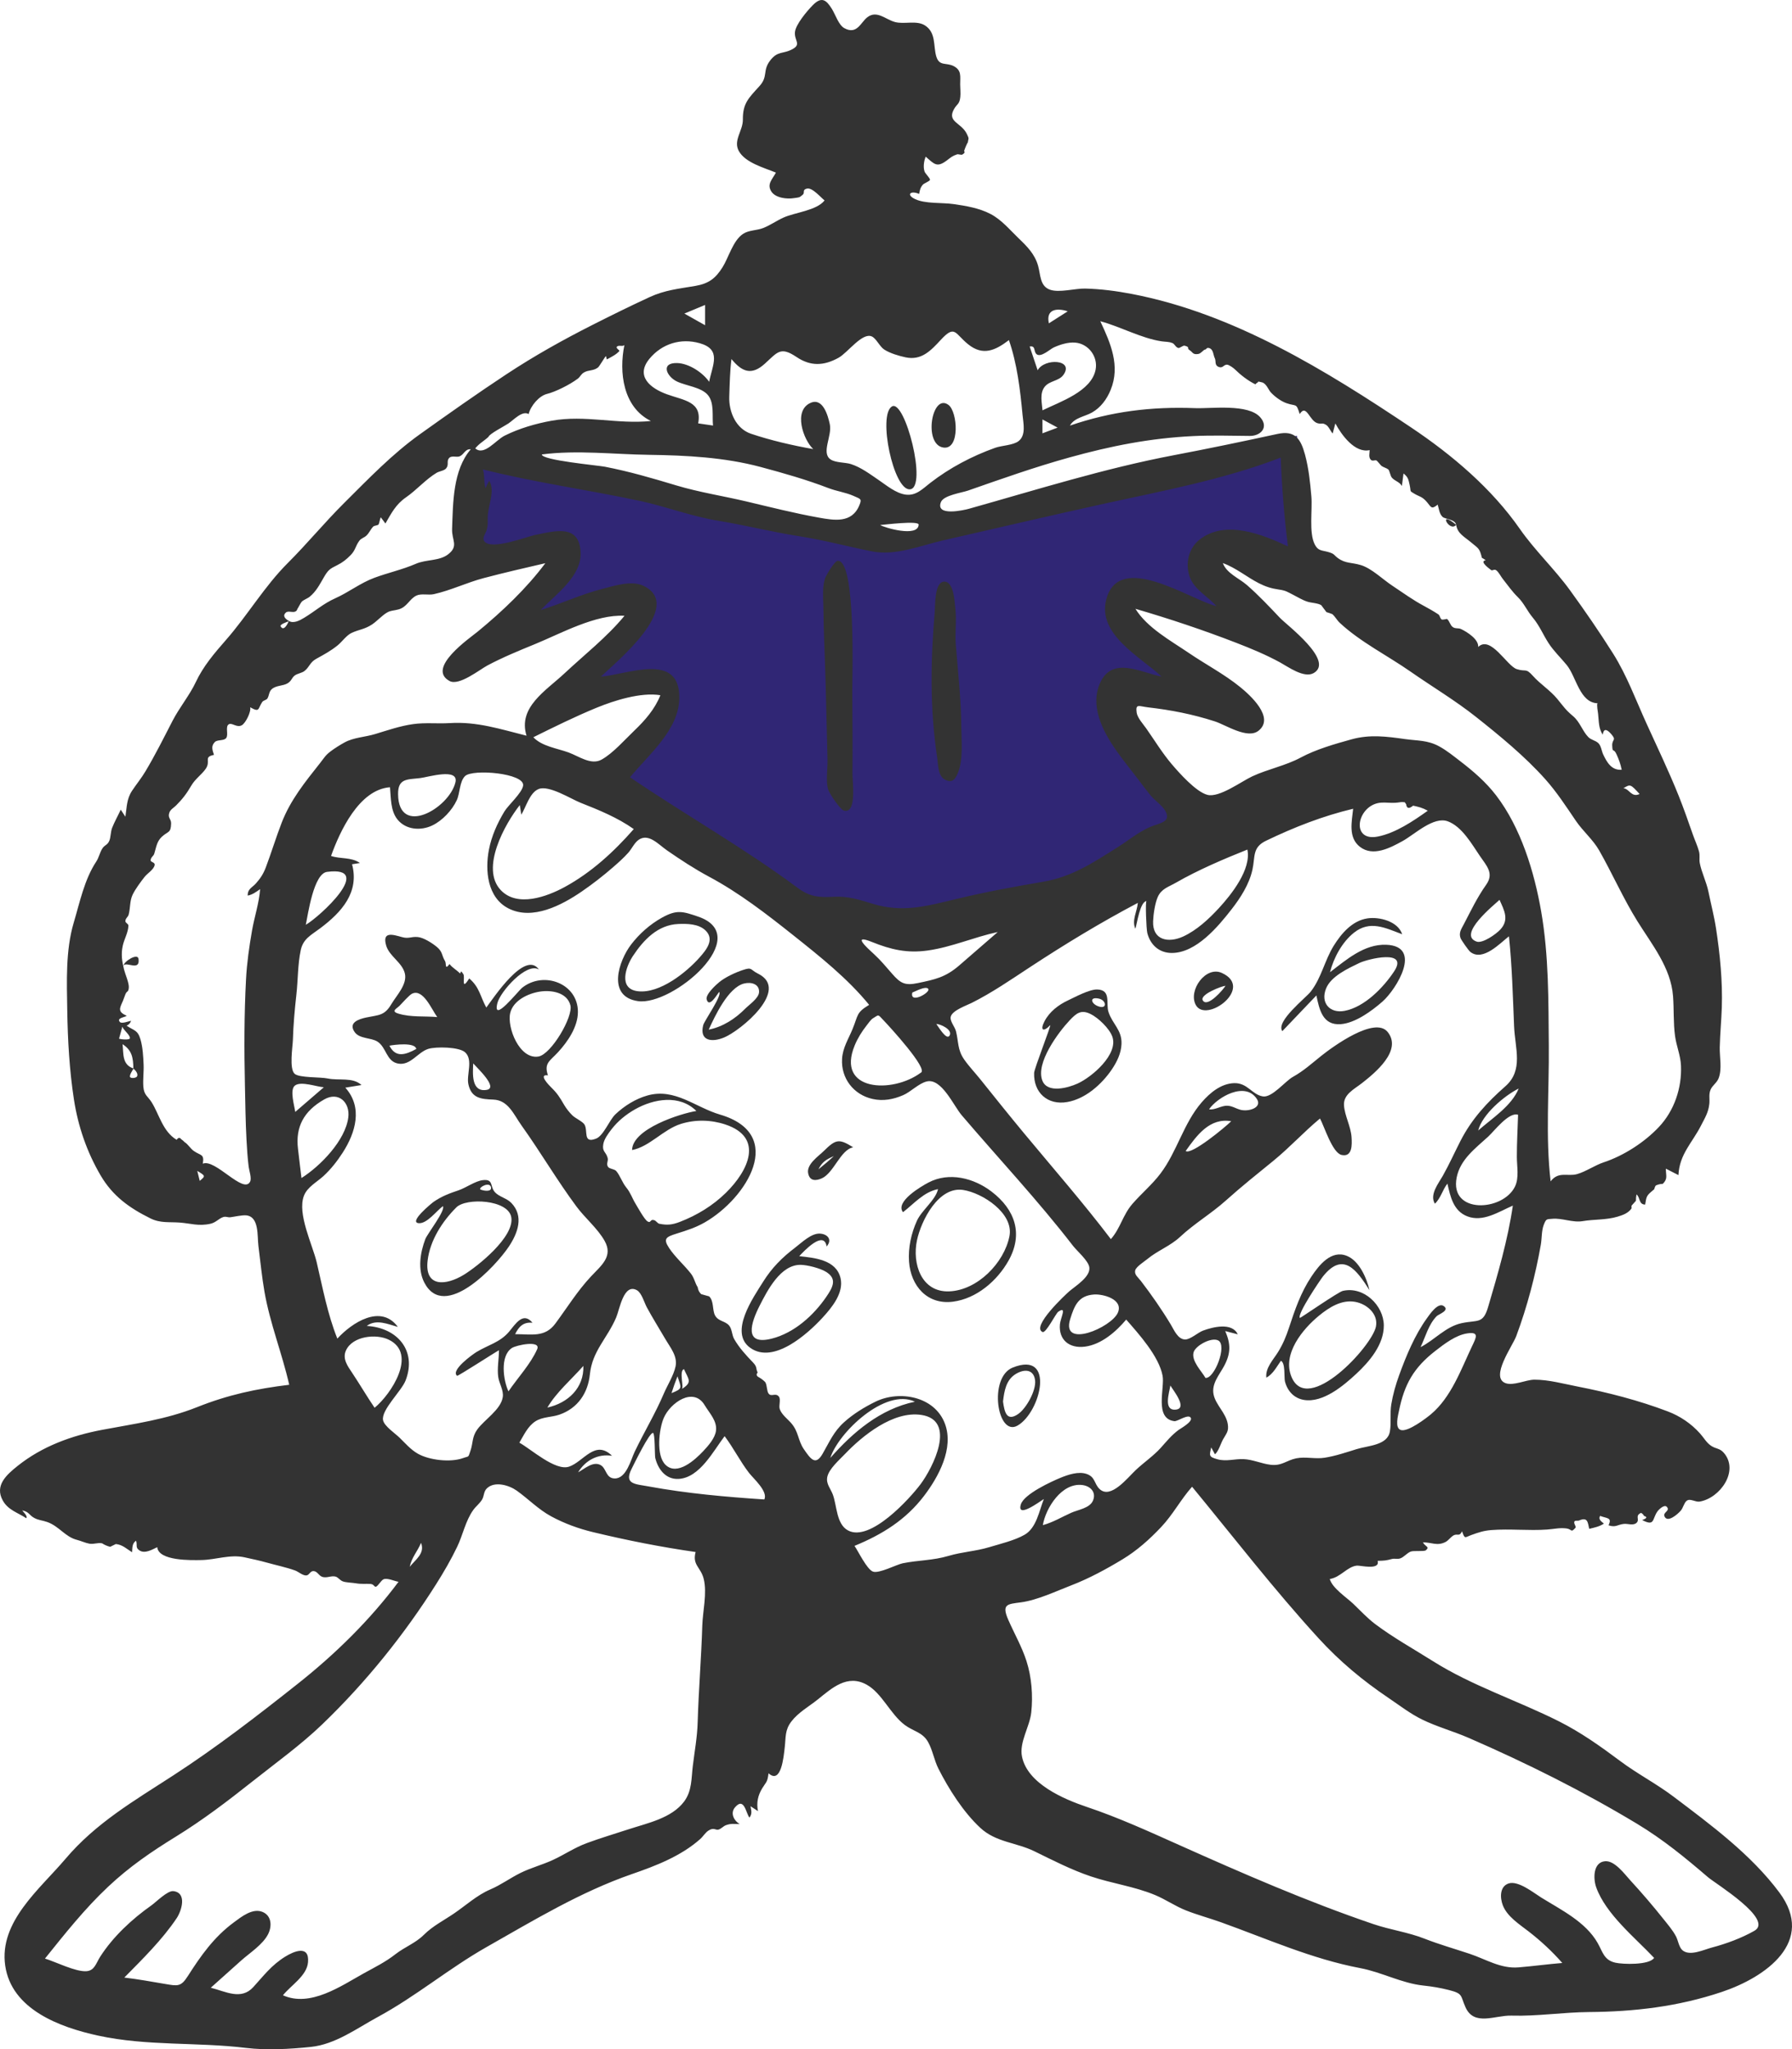 <svg width="160" height="183" viewBox="0 0 160 183" fill="none" xmlns="http://www.w3.org/2000/svg">
<path fill-rule="evenodd" clip-rule="evenodd" d="M42.294 41.165C42.103 44.231 41.913 47.296 41.724 50.362C42.946 50.014 50.717 47.756 50.237 50.045C49.893 51.688 47.708 53.465 46.594 54.608C45.57 55.661 44.515 56.686 43.433 57.681C45.421 56.929 47.426 56.218 49.446 55.552C50.974 55.048 52.514 54.556 54.079 54.178C54.661 54.038 56.23 53.465 56.779 53.856C58.222 54.881 50.393 62.435 49.321 63.499C50.837 62.803 52.39 62.17 53.969 61.627C55.109 61.235 58.632 59.737 59.641 61.017C60.721 62.385 58.045 65.528 57.303 66.524C56.24 67.952 55.088 69.322 53.879 70.631C58.904 75.088 64.808 79.055 71.091 81.52C75.698 83.328 80.224 83.788 85.086 82.796C90.08 81.777 94.87 79.822 99.423 77.587C102.097 76.275 104.736 74.854 107.25 73.259C106.214 72.014 105.207 70.743 104.23 69.452C102.834 67.61 101.119 65.597 100.324 63.404C99.545 61.258 102.466 61.676 103.868 61.793C105.897 61.962 107.92 62.32 109.909 62.749C108.503 61.783 107.122 60.778 105.77 59.741C104.006 58.39 101.655 56.862 100.501 54.917C99.486 53.208 101.713 53.639 102.743 53.863C105.198 54.398 107.588 55.308 109.93 56.196C111.645 56.846 113.349 57.527 115.037 58.244C113.989 57.345 112.977 56.402 112.004 55.425C110.695 54.111 108.931 52.507 108.345 50.698C107.15 47.014 115.185 49.793 116.557 50.362C116.303 46.545 116.05 42.729 115.797 38.913C105.158 41.709 94.519 44.505 83.88 47.301C82.731 47.603 81.292 48.261 80.093 48.296C79.007 48.328 77.695 47.845 76.636 47.645L57.384 44.013C52.354 43.063 47.324 42.114 42.294 41.165Z" fill="#302675"/>
<path fill-rule="evenodd" clip-rule="evenodd" d="M156.637 172.424C155.488 173.073 154.143 173.574 152.867 173.91C152.117 174.108 150.879 174.718 150.221 174.159C149.905 173.89 149.832 173.28 149.646 172.927C149.351 172.367 148.931 171.884 148.538 171.39C147.585 170.192 146.594 169.036 145.557 167.908C145.066 167.374 144.168 166.127 143.302 166.209C142.222 166.311 142.248 167.787 142.519 168.541C143.38 170.941 145.987 173.033 147.69 174.841C147.257 175.499 144.879 175.421 144.219 175.267C143.211 175.032 143.109 174.323 142.649 173.512C141.572 171.616 139.389 170.556 137.594 169.442C136.94 169.035 135.549 167.909 134.697 168.193C133.889 168.461 133.923 169.481 134.181 170.146C134.57 171.153 135.676 171.85 136.494 172.486C137.584 173.334 138.582 174.257 139.49 175.294C138.18 175.4 136.875 175.582 135.568 175.688C133.988 175.817 132.671 174.961 131.216 174.475C129.864 174.024 128.517 173.643 127.188 173.123C125.696 172.539 124.132 172.336 122.627 171.824C116.718 169.814 110.929 167.287 105.236 164.739C102.523 163.525 99.866 162.31 97.039 161.36C94.979 160.667 91.742 159.287 91.249 156.864C90.989 155.583 91.936 154.206 92.076 152.927C92.24 151.422 92.111 149.766 91.647 148.322C91.237 147.05 90.559 145.871 90.025 144.65C89.402 143.227 89.96 143.25 91.169 143.088C92.617 142.894 94.306 142.089 95.667 141.565C97.234 140.961 98.788 140.117 100.224 139.249C101.522 138.464 102.652 137.452 103.686 136.354C104.738 135.236 105.418 133.912 106.435 132.766C110.187 137.324 113.754 141.951 117.741 146.311C119.622 148.369 121.669 150.071 123.988 151.636C124.956 152.289 125.917 153.036 126.972 153.552C128.291 154.199 129.766 154.6 131.122 155.19C136.321 157.453 141.282 159.926 146.133 162.845C148.479 164.257 150.448 165.876 152.514 167.647C153.158 168.199 158.426 171.413 156.637 172.424ZM95.649 135.089C94.808 135.464 94.008 135.953 93.111 136.194C93.365 134.667 94.808 132.364 96.658 132.617C97.365 132.714 97.898 133.256 97.588 134.003C97.305 134.682 96.247 134.821 95.649 135.089ZM37.168 93.672C36.215 94.192 35.328 94.494 34.769 93.379C35.183 93.297 37.062 93.05 37.168 93.672ZM35.582 90.52C34.846 90.3 35.434 90.068 35.688 89.802C35.885 89.595 36.538 88.869 36.767 88.749C37.777 88.221 38.557 90.186 39.04 90.824C37.897 90.724 36.694 90.854 35.582 90.52ZM43.452 97.326C42.057 97.559 42.212 95.835 42.253 94.962C42.548 95.317 44.54 97.144 43.452 97.326ZM48.075 94.348C46.375 94.632 45.251 91.729 45.556 90.46C45.824 89.341 47.142 88.717 48.192 88.552C49.209 88.392 50.625 88.61 50.927 89.769C51.194 90.793 49.209 94.159 48.075 94.348ZM88.338 138.16C87.116 138.531 85.918 138.577 84.69 138.942C83.296 139.355 82.006 139.318 80.609 139.599C80.04 139.713 78.508 140.531 77.954 140.349C77.404 140.168 76.61 138.485 76.294 138.047C78.765 137.033 80.874 135.723 82.502 133.585C83.797 131.886 85.186 129.339 84.372 127.145C83.453 124.672 80.285 124.135 78.173 125.168C77.174 125.656 76.183 126.264 75.359 127.009C74.418 127.86 74.047 128.789 73.437 129.839C72.82 130.901 72.387 130.31 71.77 129.408C71.243 128.638 71.312 127.859 70.654 127.099C70.318 126.711 69.797 126.336 69.622 125.835C69.511 125.518 69.745 124.954 69.534 124.704C69.238 124.353 68.877 124.766 68.629 124.452C68.448 124.224 68.507 123.704 68.321 123.419C68.159 123.257 67.98 123.119 67.781 123.004C67.54 122.886 67.496 122.739 67.649 122.562C67.457 122.211 67.642 122.093 67.231 121.667C66.591 121.002 66.007 120.365 65.552 119.58C65.344 119.221 65.364 118.688 65.105 118.378C64.75 117.951 64.159 118.015 63.854 117.487C63.582 117.016 63.764 116.193 63.315 115.765C63.079 115.698 62.842 115.633 62.606 115.568C62.428 115.398 62.324 115.19 62.294 114.947C62.045 114.568 61.996 114.123 61.681 113.723C61.08 112.958 60.27 112.251 59.738 111.444C59.18 110.596 59.476 110.454 60.447 110.15C61.322 109.876 62.121 109.622 62.933 109.156C66.685 107 70.241 101.28 64.287 99.533C62.077 98.884 60.261 97.14 57.811 97.826C56.749 98.123 55.741 98.755 54.949 99.506C54.401 100.025 53.894 101.413 53.222 101.679C52.013 102.157 52.524 100.963 52.181 100.414C52.017 100.153 51.358 99.851 51.114 99.612C50.827 99.333 50.55 98.98 50.351 98.635C49.981 97.993 49.755 97.635 49.222 97.113C49.021 96.916 48.018 95.897 48.923 96.03C48.556 94.927 49.091 94.761 49.83 93.956C50.698 93.01 51.594 91.695 51.599 90.369C51.609 87.823 48.555 86.683 46.637 88.194C46.246 88.501 43.938 91.469 44.41 89.576C44.665 88.556 47.023 85.891 48.116 86.58C46.891 84.817 44.077 89.099 43.42 89.975C42.861 88.958 42.821 88.162 41.896 87.375C41.142 88.568 41.54 87.264 41.374 86.999C41.015 86.426 41.212 87.081 41.018 86.878C40.775 86.624 40.394 86.425 40.136 86.089C39.694 86.681 39.871 86.044 39.735 85.823C39.419 85.306 39.541 85.007 38.999 84.557C38.605 84.231 37.827 83.723 37.296 83.677C36.684 83.623 36.514 83.855 35.89 83.683C35.096 83.465 34.097 83.13 34.481 84.442C34.761 85.394 35.895 85.936 36.143 86.91C36.394 87.889 35.412 88.877 34.936 89.68C34.325 90.711 33.825 90.627 32.718 90.859C32.01 91.008 31.066 91.326 31.673 92.174C32.106 92.779 33.122 92.652 33.694 93.011C34.496 93.514 34.485 94.754 35.509 94.97C36.637 95.208 37.283 93.967 38.234 93.668C38.91 93.455 41.005 93.478 41.537 93.98C42.263 94.663 41.636 95.969 41.818 96.817C42.09 98.076 42.952 98.153 44.043 98.193C45.385 98.243 45.857 99.516 46.579 100.525C48.27 102.89 49.74 105.412 51.472 107.745C52.239 108.779 53.36 109.698 53.988 110.819C54.763 112.204 53.687 113.003 52.758 113.997C51.544 115.296 50.638 116.774 49.586 118.194C48.65 119.455 47.488 119.141 45.993 119.141C46.326 118.463 46.727 118.04 47.546 118.122C46.689 117.089 46.004 118.271 45.448 118.926C44.644 119.873 43.595 120.101 42.562 120.724C42.197 120.944 40.206 122.372 40.811 122.86C40.88 122.915 44.175 120.774 44.55 120.578C44.55 121.368 44.375 122.189 44.487 122.975C44.569 123.551 44.98 124.153 44.892 124.752C44.727 125.883 43.246 126.774 42.611 127.655C42.133 128.319 42.248 128.842 42.005 129.554C41.783 130.203 41.899 130.007 41.346 130.207C40.22 130.616 38.324 130.396 37.304 129.814C36.671 129.454 36.186 128.884 35.671 128.382C35.284 128.003 34.309 127.356 34.202 126.826C34.017 125.914 35.851 124.219 36.214 123.278C37.239 120.622 35.481 118.558 32.746 118.407C33.589 117.765 34.634 118.249 35.522 118.494C34.003 116.415 31.409 118.126 30.12 119.538C29.24 117.34 28.815 115.022 28.277 112.729C27.911 111.169 26.516 108.383 27.139 106.776C27.439 105.999 28.288 105.566 28.875 105.027C29.543 104.415 30.114 103.683 30.602 102.925C31.751 101.14 32.415 98.887 30.832 97.128C31.313 97.05 31.794 96.972 32.275 96.894C31.493 96.168 30.259 96.521 29.244 96.306C28.6 96.17 26.747 96.258 26.317 95.898C25.8 95.465 26.131 93.474 26.15 92.885C26.192 91.508 26.309 90.184 26.463 88.815C26.609 87.522 26.58 86.124 26.85 84.854C27.07 83.823 27.772 83.509 28.582 82.901C30.518 81.448 32.096 79.681 31.434 77.178C31.669 77.141 31.903 77.104 32.137 77.067C31.379 76.526 30.399 76.723 29.557 76.437C30.33 74.287 32.042 70.506 34.82 70.302C34.916 71.264 34.85 72.407 35.507 73.203C36.255 74.109 37.567 74.2 38.58 73.721C39.5 73.286 40.362 72.363 40.786 71.452C41.073 70.835 41.021 69.792 41.524 69.303C42.199 68.647 46.85 69.043 46.708 70.15C46.624 70.8 45.38 71.894 45.033 72.471C44.396 73.527 43.887 74.668 43.653 75.881C43.299 77.722 43.504 80.153 45.397 81.121C47.551 82.222 50.175 80.822 51.941 79.612C52.91 78.948 53.849 78.215 54.735 77.445C55.207 77.036 55.681 76.614 56.097 76.148C56.404 75.805 56.649 75.25 57.027 74.992C57.92 74.384 58.795 75.416 59.551 75.937C60.781 76.787 62.006 77.593 63.327 78.3C66.007 79.734 68.458 81.634 70.829 83.52C73.212 85.417 75.671 87.369 77.602 89.733C76.432 90.443 76.641 90.628 76.12 91.895C75.751 92.795 75.242 93.56 75.184 94.56C75.082 96.285 76.203 97.755 77.905 98.137C78.857 98.35 79.763 98.179 80.645 97.795C81.33 97.496 82.013 96.761 82.729 96.578C84.06 96.239 85.125 98.722 85.871 99.597C89.184 103.481 92.686 107.212 95.806 111.255C96.151 111.703 97.178 112.577 97.261 113.17C97.381 114.022 96.025 114.833 95.463 115.321C95.167 115.577 92.035 118.487 93.087 118.949C93.386 119.081 94.264 117.296 94.483 117.143C95.305 116.572 94.684 117.692 94.635 118.259C94.512 119.666 95.491 120.434 96.868 120.255C98.337 120.065 99.644 118.92 100.553 117.838C101.692 119.141 103.473 121.111 103.802 122.851C104.012 123.963 103.038 126.684 104.857 126.911C105.134 126.946 106.139 126.209 106.326 126.627C106.482 126.976 105.397 127.572 105.24 127.688C104.571 128.181 104.166 128.71 103.626 129.307C102.992 130.009 102.125 130.6 101.412 131.272C100.66 131.98 99.172 133.903 98.18 132.974C97.682 132.507 97.813 131.897 97.014 131.622C96.287 131.373 95.366 131.689 94.69 131.966C93.929 132.278 91.423 133.414 91.145 134.35C90.762 135.641 92.833 134.089 93.201 133.862C92.781 134.915 92.549 136.44 91.48 137.054C90.591 137.564 89.313 137.864 88.338 138.16ZM74.134 130.197C74.845 127.94 79.039 123.915 81.689 125.173C78.6 125.813 76.149 127.901 74.134 130.197ZM75.702 136.661C74.668 136.092 74.724 134.44 74.363 133.473C74.156 132.918 73.742 132.513 73.864 131.898C74.006 131.176 74.938 130.374 75.434 129.853C76.996 128.215 79.743 125.976 82.256 126.352C85.455 126.83 83.287 131.071 82.198 132.532C81.269 133.777 77.692 137.757 75.702 136.661ZM68.24 133.901C64.78 133.672 61.333 133.367 57.921 132.74C56.711 132.518 55.697 132.55 56.389 131.177C56.618 130.723 57.996 127.882 58.307 127.963C58.492 128.012 58.45 129.965 58.504 130.189C58.748 131.194 59.434 132.131 60.59 132.067C62.483 131.963 63.702 129.547 64.698 128.25C65.496 129.31 66.074 130.487 66.876 131.529C67.26 132.027 68.595 133.186 68.24 133.901ZM47.959 120.49C47.378 121.805 46.211 123.056 45.399 124.248C44.94 123.288 44.618 121.086 45.706 120.376C46.118 120.108 48.326 119.658 47.959 120.49ZM59.956 124.406C60.116 123.9 60.293 123.398 60.49 122.905C60.829 123.957 61.002 123.988 59.956 124.406ZM62.917 125.484C63.337 126.187 64.037 126.878 63.928 127.761C63.844 128.43 63.232 129.115 62.795 129.581C62.072 130.352 60.469 131.832 59.42 130.808C58.545 129.953 58.85 127.601 59.257 126.639C59.839 125.264 61.917 123.81 62.917 125.484ZM60.863 124.044C61.104 123.949 60.598 122.415 61.067 122.262C61.477 123.184 61.862 123.433 60.863 124.044ZM54.253 103.397C54.097 102.831 53.74 102.855 53.868 102.155C53.953 101.697 54.322 101.207 54.601 100.843C55.159 100.118 55.894 99.521 56.689 99.069C58.368 98.115 60.674 97.718 62.177 99.212C60.772 99.431 56.464 100.801 56.436 102.699C57.999 102.402 59.228 100.852 60.795 100.364C62.081 99.962 63.476 99.991 64.756 100.414C68.259 101.573 66.802 104.563 64.825 106.505C63.652 107.658 62.244 108.519 60.706 109.113C59.994 109.388 59.557 109.418 58.857 109.28C58.726 109.254 58.573 109.014 58.416 108.963C58.025 108.835 58.138 109.268 57.817 109.073C57.536 108.904 56.937 107.81 56.746 107.496C56.443 106.998 56.301 106.513 55.928 106.058C55.554 105.603 55.373 104.993 55.028 104.581C54.862 104.382 54.407 104.39 54.285 104.197C54.102 103.906 54.335 103.695 54.253 103.397ZM48.873 125.697C49.67 124.331 51.032 123.171 52.086 121.977C52.15 123.939 50.725 125.283 48.873 125.697ZM49.949 126.328C51.593 125.756 52.499 124.389 52.667 122.732C52.88 120.633 54.215 119.531 55.018 117.645C55.326 116.922 55.685 114.544 56.88 115.224C57.289 115.458 57.532 116.336 57.746 116.733C58.263 117.693 58.85 118.623 59.398 119.565C59.844 120.333 60.512 121.104 60.316 122.028C60.144 122.833 59.592 123.692 59.268 124.451C58.505 126.245 57.501 127.897 56.663 129.651C56.325 130.359 55.925 132.035 54.892 132.026C54.075 132.019 54.166 131.137 53.628 130.834C52.949 130.453 52.177 131.179 51.618 131.48C52.261 130.409 53.384 129.802 54.647 130.004C53.135 128.517 52.114 130.523 50.816 130.97C49.587 131.393 47.406 129.397 46.371 128.831C46.767 128.168 47.124 127.359 47.806 126.923C48.451 126.509 49.244 126.573 49.949 126.328ZM36.582 139.916C36.762 139.059 37.271 138.554 37.593 137.776C37.967 138.719 37.092 139.275 36.582 139.916ZM62.704 145.169C62.616 148.052 62.377 150.928 62.291 153.812C62.252 155.142 62.013 156.41 61.855 157.725C61.721 158.837 61.789 159.928 61.081 160.878C59.964 162.375 57.792 162.806 56.105 163.361C54.867 163.768 53.615 164.137 52.392 164.59C51.291 164.997 50.405 165.614 49.358 166.098C48.422 166.531 47.412 166.788 46.481 167.249C45.517 167.727 44.755 168.308 43.766 168.733C42.581 169.242 41.604 170.147 40.55 170.865C39.623 171.498 38.642 171.986 37.843 172.781C37.095 173.527 36.148 173.855 35.3 174.517C34.403 175.218 33.465 175.674 32.474 176.223C30.445 177.35 27.707 179.273 25.264 178.179C25.963 177.298 27.393 176.451 27.501 175.237C27.643 173.656 26.249 174.238 25.442 174.743C24.22 175.508 23.544 176.431 22.613 177.45C21.525 178.642 20.151 177.84 18.82 177.505C19.73 176.696 20.633 175.879 21.541 175.069C22.308 174.385 23.482 173.645 23.949 172.699C24.283 172.022 24.266 171.095 23.461 170.744C22.56 170.351 21.541 171.179 20.873 171.673C19.101 172.982 17.934 174.642 16.771 176.464C16.152 177.433 15.867 177.359 14.728 177.165C13.522 176.96 12.315 176.741 11.099 176.597C12.71 174.963 14.511 173.192 15.784 171.28C16.196 170.66 16.734 169.027 15.478 168.877C14.96 168.815 13.929 169.86 13.53 170.142C11.785 171.374 10.107 172.928 8.951 174.726C8.569 175.32 8.449 175.98 7.71 176.029C6.743 176.094 4.947 175.183 4.015 174.901C5.797 172.682 7.566 170.448 9.648 168.491C11.561 166.693 13.47 165.387 15.707 164.008C18.105 162.53 20.339 160.829 22.54 159.082C24.647 157.41 26.849 155.834 28.789 153.967C32.663 150.239 36.115 145.951 38.973 141.417C39.641 140.357 40.271 139.268 40.815 138.139C41.326 137.079 41.562 135.811 42.252 134.847C42.49 134.514 42.826 134.267 43.038 133.919C43.238 133.592 43.17 133.196 43.476 132.906C44.183 132.236 45.469 132.64 46.13 133.11C47.192 133.865 48.051 134.781 49.218 135.414C50.393 136.049 51.663 136.512 52.963 136.824C56.001 137.554 59.014 138.152 62.109 138.596C61.791 139.762 62.573 139.946 62.832 140.996C63.147 142.27 62.744 143.872 62.704 145.169ZM33.446 125.714C32.757 124.703 32.142 123.646 31.465 122.629C31.052 122.009 30.541 121.344 30.894 120.586C31.487 119.308 33.582 119.081 34.718 119.638C37.302 120.904 34.902 124.525 33.446 125.714ZM26.607 102.594C26.369 100.619 27.134 99.217 28.944 98.181C30.233 97.442 31.272 98.451 31.096 99.797C30.828 101.848 28.609 104.129 26.916 105.199C26.805 104.332 26.711 103.463 26.607 102.594ZM26.331 96.941C26.864 96.522 28.294 97.056 28.913 97.093C28.062 97.827 27.211 98.561 26.36 99.295C26.305 98.791 25.838 97.327 26.331 96.941ZM29.201 77.859C33.506 77.307 28.551 81.869 27.303 82.584C27.506 81.613 28.005 78.013 29.201 77.859ZM40.661 69.872C40.084 72.21 35.59 74.761 35.543 70.931C35.525 69.504 36.337 69.619 37.522 69.482C38.198 69.404 40.992 68.535 40.661 69.872ZM25.14 73.493C24.635 74.801 24.23 76.142 23.736 77.451C23.517 78.031 23.259 78.429 22.851 78.889C22.51 79.273 22.103 79.37 22.117 79.977C22.545 79.895 22.879 79.643 23.225 79.401C23.141 80.604 22.711 81.899 22.502 83.099C22.252 84.537 22.044 85.976 21.967 87.435C21.799 90.607 21.798 93.767 21.869 96.941C21.905 98.558 21.921 100.176 22.009 101.792C22.053 102.595 22.103 103.402 22.204 104.201C22.245 104.524 22.482 105.21 22.335 105.512C21.76 106.699 19.213 103.44 18.107 103.918C18.266 103.015 17.899 103.213 17.286 102.769C16.989 102.554 16.796 102.188 16.487 101.996C16.393 101.896 16.29 101.808 16.177 101.73C16.049 101.557 15.914 101.576 15.773 101.785C14.526 101.049 14.204 99.481 13.535 98.426C13.191 97.884 12.859 97.8 12.8 97.05C12.749 96.396 12.849 95.731 12.822 95.074C12.791 94.334 12.748 93.518 12.537 92.801C12.293 91.969 11.958 92.037 11.304 91.594C11.505 91.507 11.638 91.361 11.703 91.156C11.494 91.192 10.859 91.448 10.702 91.264C10.392 90.903 11.123 90.855 11.315 90.711C10.495 90.351 10.672 90.056 10.968 89.397C11.052 89.21 11.132 88.931 11.203 88.774C11.358 88.431 11.448 88.648 11.499 88.222C11.548 87.814 11.183 87.014 11.075 86.581C10.895 85.853 10.795 85.225 10.957 84.467C11.088 83.853 11.442 83.298 11.466 82.667C11.473 82.49 11.2 82.431 11.196 82.26C11.191 82.01 11.427 81.9 11.489 81.669C11.646 81.078 11.575 80.453 11.843 79.892C12.085 79.388 12.572 78.736 12.918 78.296C13.157 77.991 13.744 77.648 13.808 77.245C13.851 76.979 13.431 77.01 13.449 76.809C13.475 76.537 13.706 76.449 13.769 76.247C13.944 75.692 13.988 75.159 14.439 74.734C15.008 74.2 15.255 74.424 15.278 73.541C15.29 73.111 14.941 73.045 15.128 72.548C15.229 72.279 15.529 72.12 15.72 71.929C16.288 71.363 16.672 70.86 17.077 70.16C17.435 69.542 18.006 69.182 18.372 68.648C18.85 67.952 18.136 67.607 19.105 67.41C18.967 66.978 18.821 66.629 19.183 66.263C19.412 66.033 19.992 66.174 20.195 65.907C20.427 65.601 20.084 64.875 20.434 64.676C20.718 64.514 21.143 65.012 21.59 64.766C21.931 64.578 22.445 63.541 22.335 63.159C23.215 63.648 22.996 63.312 23.417 62.684C23.512 62.543 23.798 62.512 23.879 62.37C24.042 62.087 24.005 61.797 24.239 61.566C24.629 61.183 25.268 61.281 25.698 61.007C26.053 60.78 26.034 60.536 26.317 60.322C26.559 60.14 26.957 60.105 27.192 59.915C27.653 59.544 27.657 59.153 28.234 58.834C28.917 58.456 29.522 58.134 30.143 57.633C30.548 57.307 30.932 56.728 31.406 56.512C32.061 56.214 32.572 56.193 33.213 55.768C33.676 55.46 34.114 54.953 34.569 54.694C34.912 54.499 35.152 54.541 35.585 54.42C36.363 54.202 36.552 53.478 37.187 53.183C37.623 52.98 38.257 53.166 38.736 53.059C40.225 52.729 41.696 52.017 43.191 51.623C45.015 51.141 46.852 50.72 48.69 50.294C47.001 52.555 44.849 54.595 42.667 56.391C41.951 56.98 38.026 59.668 40.142 60.816C40.991 61.276 42.836 59.788 43.522 59.425C44.902 58.692 46.332 58.106 47.778 57.514C50.116 56.556 53.161 54.852 55.76 54.989C54.178 56.906 52.203 58.444 50.394 60.138C48.732 61.693 46.227 63.153 47.011 65.699C44.675 65.113 42.578 64.419 40.15 64.573C39.062 64.641 37.974 64.512 36.892 64.663C35.714 64.827 34.606 65.216 33.474 65.558C32.58 65.827 31.59 65.849 30.767 66.298C30.369 66.515 29.877 66.825 29.52 67.094C29.043 67.453 28.935 67.691 28.56 68.164C27.225 69.853 25.933 71.436 25.14 73.493ZM17.836 105.452C17.763 105.16 17.697 104.894 17.613 104.56C18.356 105.012 18.356 105.012 17.836 105.452ZM12.219 96.144C12.127 96.269 11.742 96.309 11.63 96.202C11.491 96.067 11.857 95.545 11.916 95.433C12.061 95.543 12.395 95.904 12.219 96.144ZM10.628 92.757C10.726 92.4 10.825 92.043 10.923 91.686C11.044 92.017 11.588 92.383 11.601 92.698C11.608 92.907 10.735 92.803 10.628 92.757ZM10.943 93.246C11.796 93.801 11.885 94.455 11.911 95.412C10.89 95.078 11.037 94.103 10.943 93.246ZM25.774 55.481C25.688 55.711 25.323 56.428 25.055 55.926C24.969 55.766 25.596 55.547 25.774 55.481ZM25.529 54.699C25.74 54.511 26.165 54.745 26.403 54.593C26.57 54.487 26.515 54.379 26.594 54.316C26.609 54.304 26.836 53.849 26.93 53.746C27.094 53.565 27.453 53.452 27.652 53.288C28.211 52.831 28.526 52.23 28.878 51.619C29.297 50.889 29.431 50.804 30.107 50.47C30.573 50.239 30.934 49.957 31.314 49.566C31.751 49.114 31.719 48.791 32.077 48.298C32.255 48.055 32.51 48.025 32.717 47.828C32.964 47.594 33.09 47.265 33.319 47.028C33.418 46.926 33.735 46.926 33.795 46.838C33.871 46.727 33.931 46.283 34.003 46.201C34.139 46.383 34.276 46.566 34.413 46.748C34.952 45.812 35.345 45.039 36.246 44.416C37.193 43.762 38.009 42.805 38.988 42.219C39.208 42.087 39.656 42.032 39.824 41.838C40.107 41.51 39.861 41.218 40.069 40.939C40.304 40.623 40.759 40.879 41.058 40.743C41.436 40.57 41.544 40.067 42.031 40.122C40.43 41.993 40.45 44.903 40.365 47.24C40.328 48.246 40.97 48.754 40.023 49.493C39.216 50.121 38.08 49.934 37.127 50.348C35.929 50.868 34.649 51.144 33.428 51.597C32.165 52.065 31.149 52.884 29.934 53.427C28.861 53.905 28.13 54.584 27.149 55.174C26.785 55.394 26.22 55.712 25.785 55.45C25.513 55.286 25.174 55.016 25.529 54.699ZM43.612 39.014C43.681 38.749 45.048 38.05 45.384 37.822C45.888 37.48 46.635 36.643 47.199 36.976C47.394 36.204 48.155 35.345 48.828 35.181C49.574 34.999 50.855 34.367 51.589 33.816C51.803 33.654 51.874 33.419 52.127 33.268C52.566 33.005 53.002 33.148 53.425 32.789C53.49 32.735 54.076 31.78 54.099 31.789C54.129 31.891 54.156 31.995 54.18 32.099C54.624 31.856 55.02 31.662 55.297 31.352C55.36 31.281 54.953 31.098 55.081 30.958C55.239 30.787 55.59 30.979 55.749 30.816C55.254 33.242 55.623 36.364 58.114 37.594C55.151 37.91 52.257 37.03 49.257 37.57C47.821 37.829 46.362 38.254 45.056 38.906C44.255 39.306 43.232 40.738 42.435 40.042C42.751 39.626 43.234 39.367 43.612 39.014ZM57.989 32.036C59.097 30.698 60.778 30.168 62.471 30.648C64.453 31.209 63.617 32.576 63.318 34.095C62.746 33.267 61.507 32.446 60.452 32.42C58.956 32.385 59.522 33.616 60.42 34.057C61.236 34.457 62.636 34.569 63.221 35.298C63.79 36.007 63.572 37.166 63.663 38.002C63.221 37.937 62.779 37.872 62.337 37.807C62.708 35.856 61.074 35.762 59.551 35.211C58.012 34.656 56.728 33.56 57.989 32.036ZM62.953 27.232V29.043C62.337 28.696 61.72 28.349 61.104 28.002C61.72 27.745 62.337 27.489 62.953 27.232ZM67.906 41.7C69.963 42.251 72.007 42.833 73.985 43.593C74.703 43.869 75.49 43.966 76.194 44.278C76.864 44.574 76.965 44.544 76.726 45.124C76.058 46.749 74.476 46.468 73.09 46.22C70.921 45.83 68.796 45.291 66.653 44.783C64.559 44.287 62.421 43.962 60.358 43.34C58.242 42.703 56.179 42.099 54.002 41.678C53.367 41.555 48.341 41.099 48.379 40.581C51.544 40.175 54.803 40.575 57.983 40.617C61.287 40.661 64.701 40.842 67.906 41.7ZM65.113 35.413C65.152 34.295 65.168 33.174 65.309 32.063C66.25 33.211 67.1 33.555 68.287 32.479C69.424 31.449 69.677 30.912 71.118 31.88C72.367 32.72 73.549 32.681 74.876 31.946C75.685 31.498 76.986 29.666 77.836 30.043C78.241 30.223 78.538 30.947 78.948 31.214C79.461 31.548 80.251 31.78 80.849 31.909C82.263 32.215 83.105 31.317 83.992 30.357C85.279 28.964 85.241 29.773 86.434 30.739C87.764 31.816 88.877 31.29 90.082 30.37C90.816 32.494 91.09 34.813 91.298 37.04C91.368 37.792 91.629 38.859 90.945 39.391C90.463 39.766 89.441 39.78 88.86 39.987C86.786 40.728 84.793 41.779 83.058 43.124C82.382 43.648 81.793 44.29 80.87 44.17C79.989 44.056 79.134 43.329 78.426 42.848C77.658 42.327 76.881 41.736 75.983 41.445C75.457 41.275 74.615 41.337 74.155 41.025C73.299 40.445 74.306 38.924 74.093 37.903C73.932 37.127 73.48 35.511 72.399 35.965C70.79 36.641 71.726 39.281 72.611 40.104C70.801 39.787 68.797 39.323 67.052 38.734C65.703 38.279 65.064 36.776 65.113 35.413ZM95.468 40.856C99.183 39.826 102.66 39.131 106.526 38.943C108.238 38.86 109.895 38.913 111.587 38.928C112.562 38.937 113.304 38.161 112.526 37.268C111.449 36.032 108.162 36.502 106.706 36.447C102.804 36.298 99.225 36.736 95.529 38.007C95.92 37.295 96.859 37.203 97.503 36.836C98.292 36.384 98.829 35.641 99.166 34.816C100.044 32.67 99.16 30.647 98.242 28.687C100.045 29.166 101.911 30.215 103.723 30.481C104.104 30.537 104.347 30.501 104.683 30.638C104.89 30.721 104.955 31.011 105.211 31.075C105.334 31.105 105.631 30.829 105.771 30.869C106.323 31.023 105.886 31.064 106.236 31.287C106.513 31.464 106.49 31.692 106.998 31.608C107.223 31.571 107.468 31.227 107.587 31.218C107.738 31.206 107.703 31.024 107.934 31.077C108.355 31.173 108.318 31.709 108.458 31.973C108.608 32.254 108.395 32.627 108.85 32.78C109.189 32.895 109.275 32.541 109.563 32.566C109.739 32.582 110.103 32.831 110.257 32.983C110.756 33.473 111.439 34.013 112.11 34.332C112.044 34.267 112.427 34.109 112.335 34.072C112.274 34.047 112.675 34.143 112.669 34.142C113.056 34.228 113.261 34.816 113.456 35.03C113.817 35.422 114.376 35.837 114.88 36.01C115.753 36.31 115.726 35.951 116.045 36.975C116.665 36.012 116.903 37.625 117.672 37.803C118.07 37.895 118.024 37.726 118.386 37.932C118.634 38.073 118.8 38.506 118.987 38.714C119.068 38.413 119.148 38.112 119.228 37.812C119.782 38.848 120.978 40.492 122.29 40.195C122.29 40.478 122.171 40.816 122.393 41.057C122.548 41.226 122.799 41.034 122.92 41.133C123.026 41.218 123.279 41.559 123.36 41.615C123.52 41.725 123.809 41.806 123.948 41.916C124.07 42.014 124.131 42.477 124.266 42.644C124.521 42.959 124.961 43.021 125.169 43.399C125.217 43.027 125.264 42.654 125.312 42.282C125.725 42.597 125.76 42.842 125.861 43.303C126.006 43.96 125.814 43.806 126.273 44.083C126.724 44.355 126.959 44.325 127.372 44.798C127.777 45.261 127.78 45.547 128.365 45.064C128.474 45.422 128.509 45.884 128.799 46.157C129.018 46.364 129.926 46.373 130.012 46.862C128.307 45.441 129.429 47.599 130.013 46.866C130.136 47.651 130.718 47.904 131.383 48.464C132.002 48.984 132.104 48.947 132.315 49.822C132.311 49.803 132.627 49.996 132.65 50.035C132.046 50.12 132.982 50.786 133.14 50.909C133.256 50.997 133.406 50.785 133.598 50.929C133.817 51.094 133.996 51.468 134.174 51.694C134.658 52.306 135.016 52.831 135.526 53.329C136.075 53.866 136.342 54.545 136.87 55.172C137.455 55.87 137.772 56.671 138.262 57.428C138.727 58.147 139.345 58.725 139.884 59.384C140.743 60.433 141.035 62.742 142.636 62.803C142.542 62.899 142.673 63.614 142.688 63.747C142.764 64.397 142.714 65.022 143.103 65.611C143.192 64.939 143.548 65.198 143.857 65.551C144.371 66.138 143.92 65.99 143.947 66.585C143.98 67.306 144.063 66.748 144.341 67.378C144.559 67.871 144.678 68.191 144.795 68.738C143.891 68.809 143.476 68.079 143.142 67.372C143.002 67.076 142.954 66.59 142.706 66.359C142.443 66.112 142.081 66.093 141.811 65.818C141.292 65.291 141.067 64.468 140.454 63.954C139.763 63.374 139.61 63.1 139.038 62.407C138.406 61.639 137.532 61.1 136.869 60.358C136.205 59.615 136.259 60.021 135.424 59.752C134.537 59.465 133.102 56.709 131.983 57.771C132.028 57.077 130.975 56.423 130.443 56.172C130.213 56.063 129.945 56.162 129.715 55.999C129.465 55.822 129.447 55.481 129.195 55.269C129.195 55.269 128.809 55.361 128.731 55.322C128.571 55.243 128.57 54.96 128.429 54.867C128.04 54.61 127.575 54.341 127.162 54.121C126.156 53.589 125.268 52.934 124.298 52.292C123.467 51.743 122.462 50.751 121.501 50.462C120.662 50.209 120.135 50.338 119.448 49.832C119.074 49.556 119.184 49.463 118.583 49.292C118.01 49.129 117.689 49.212 117.386 48.613C116.855 47.564 117.19 45.517 117.087 44.34C116.978 43.092 116.849 41.812 116.519 40.598C116.13 39.164 115.615 38.414 114.056 38.752C110.969 39.422 107.919 40.059 104.817 40.648C98.637 41.82 92.562 43.734 86.518 45.432C86.058 45.562 83.489 46.143 84.014 44.831C84.255 44.226 85.881 44.001 86.425 43.811C89.413 42.766 92.414 41.702 95.468 40.856ZM94.429 38.186C93.978 38.356 93.527 38.526 93.076 38.696V37.456C93.527 37.7 93.978 37.943 94.429 38.186ZM92.553 31.631C92.946 31.948 93.743 31.186 94.077 31.032C94.646 30.768 95.372 30.542 96.008 30.596C97.182 30.697 98.04 31.838 97.825 32.995C97.461 34.952 94.637 35.878 93.08 36.643C93.03 35.95 92.802 35.116 93.295 34.516C93.723 33.995 94.552 34.032 94.947 33.478C95.94 32.085 93.249 31.959 92.647 33.066C92.409 32.359 92.172 31.651 91.935 30.943C92.508 30.849 92.256 31.392 92.553 31.631ZM95.332 27.8C94.771 28.157 94.211 28.515 93.65 28.873C93.373 27.634 94.319 27.472 95.332 27.8ZM146.392 70.906C145.659 71.252 145.475 70.426 144.947 70.391C145.571 70.012 145.571 70.012 146.392 70.906ZM149.377 88.942C149.468 90.129 149.397 91.33 149.557 92.513C149.679 93.412 150.048 94.249 150.087 95.159C150.173 97.152 149.492 99.181 148.116 100.641C146.815 102.023 144.953 103.212 143.196 103.793C142.404 104.054 141.578 104.634 140.809 104.848C139.959 105.086 139.15 104.57 138.449 105.495C137.981 101.523 138.323 97.373 138.286 93.375C138.249 89.369 138.293 85.362 137.606 81.399C136.995 77.87 135.791 73.9 133.57 71.013C132.668 69.841 131.558 68.88 130.386 67.981C129.779 67.515 129.171 67.016 128.494 66.648C127.452 66.081 126.565 66.159 125.432 65.998C123.811 65.767 122.304 65.571 120.676 66.022C119.161 66.442 117.493 66.92 116.136 67.65C114.784 68.377 113.214 68.676 111.811 69.327C110.856 69.77 108.874 71.249 107.814 70.983C106.789 70.725 105.272 69.007 104.617 68.237C103.78 67.253 103.088 66.113 102.346 65.055C102.086 64.683 101.554 64.109 101.487 63.632C101.369 62.803 101.705 63.074 102.506 63.167C104.566 63.405 106.503 63.782 108.478 64.423C109.46 64.741 111.381 66.031 112.364 65.258C113.864 64.079 111.585 62.052 110.75 61.371C109.327 60.21 107.673 59.349 106.157 58.318C104.546 57.222 102.416 56.056 101.379 54.368C104.406 55.251 107.431 56.262 110.37 57.4C111.715 57.92 113.044 58.471 114.307 59.163C115.016 59.551 116.45 60.603 117.304 60.099C119.161 59.005 114.896 55.825 114.28 55.175C113.324 54.165 112.387 53.165 111.336 52.249C110.627 51.631 109.513 51.197 109.183 50.285C110.36 50.706 111.312 51.53 112.414 52.09C112.991 52.383 113.517 52.552 114.154 52.642C114.834 52.738 114.915 52.845 115.45 53.111C115.867 53.319 116.295 53.597 116.763 53.739C117.096 53.84 117.679 53.857 117.97 54.044C118.119 54.254 118.273 54.46 118.432 54.663C118.61 54.715 118.785 54.774 118.957 54.842C119.216 55.069 119.369 55.383 119.621 55.618C121.446 57.323 123.887 58.542 125.934 59.971C127.87 61.322 129.924 62.544 131.783 64.018C133.923 65.715 136.144 67.539 137.964 69.574C138.992 70.724 139.838 72.028 140.702 73.3C141.328 74.221 142.237 74.985 142.778 75.934C143.957 78.004 144.936 80.242 146.205 82.279C147.498 84.354 149.183 86.416 149.377 88.942ZM131.983 100.953C132.336 99.517 134.325 97.839 135.597 97.206C134.956 98.771 133.249 99.839 131.983 100.953ZM135.264 105.965C134.179 108.187 129.412 108.441 130.059 105.153C130.375 103.542 131.721 102.554 132.876 101.499C133.409 101.012 134.717 99.269 135.543 99.55C135.504 100.803 135.43 102.062 135.433 103.315C135.434 104.151 135.648 105.179 135.264 105.965ZM133.886 80.358C134.326 81.333 134.764 82.146 133.948 83.019C133.579 83.413 132.379 84.275 131.837 84.083C130.094 83.469 133.416 80.796 133.886 80.358ZM123.345 71.675C123.765 71.653 124.172 71.715 124.587 71.689C125 71.664 125.044 71.592 125.427 71.643C125.467 71.701 125.507 71.759 125.548 71.817C125.6 72.207 125.807 72.249 126.169 71.945C126.672 72.055 126.999 72.129 127.48 72.397C126.182 73.321 124.602 74.395 123.011 74.706C120.497 75.196 121.191 71.793 123.345 71.675ZM84.795 92.457C84.534 92.975 83.784 91.681 83.599 91.439C83.945 91.439 85.059 91.934 84.795 92.457ZM105 78.821C106.953 77.695 109.274 76.706 111.372 75.868C111.741 77.624 109.942 79.89 108.833 81.091C107.937 82.063 106.857 83.07 105.641 83.63C104.328 84.234 102.892 83.969 102.956 82.272C102.979 81.653 103.122 80.655 103.377 80.088C103.707 79.358 104.33 79.206 105 78.821ZM78.59 46.885C78.881 46.868 82.04 46.465 82.023 46.853C81.973 48.02 78.907 47.104 78.59 46.885ZM56.252 69.412C57.921 67.379 60.614 65.185 60.654 62.343C60.712 58.162 56.014 60.248 53.651 60.422C54.9 59.21 61.177 54.125 57.464 52.319C56.397 51.8 54.88 52.307 53.81 52.579C51.91 53.062 50.143 53.898 48.277 54.479C49.611 53.077 51.915 51.484 51.84 49.36C51.747 46.776 49.599 47.401 47.741 47.78C47.027 47.925 43.838 49.178 43.239 48.328C43.02 48.016 43.375 47.62 43.45 47.343C43.583 46.852 43.542 46.681 43.546 46.179C43.555 45.168 44.236 43.868 43.681 42.928C43.554 43.141 43.445 43.364 43.355 43.595C43.172 43.048 43.295 42.467 43.112 41.919C47.75 43.091 52.468 43.732 57.134 44.732C59.497 45.238 61.72 46.109 64.115 46.502C66.531 46.897 68.904 47.502 71.324 47.88C73.532 48.223 75.647 48.796 77.833 49.235C79.965 49.664 82.15 48.725 84.231 48.25C88.89 47.186 93.548 46.096 98.213 45.063C103.597 43.871 109.197 42.852 114.35 40.864C114.45 43.513 114.665 46.158 114.993 48.789C112.717 47.727 109.34 46.341 107.039 48.243C106.118 49.003 105.834 50.317 106.198 51.434C106.594 52.65 107.808 53.214 108.608 54.13C106.172 53.513 99.886 49.163 98.767 53.559C97.977 56.665 101.832 58.67 103.716 60.418C101.845 60.056 99.338 58.578 98.239 60.953C97.29 63.007 98.434 65.241 99.605 66.934C100.24 67.852 100.954 68.715 101.63 69.604C101.986 70.075 102.335 70.551 102.71 71.008C103.086 71.466 103.796 71.945 104.06 72.438C104.591 73.431 103.519 73.492 102.686 73.85C101.646 74.299 100.753 75.051 99.802 75.651C97.624 77.024 95.72 78.3 93.147 78.739C90.497 79.191 87.945 79.662 85.331 80.293C82.724 80.921 80.596 81.524 77.931 80.713C76.716 80.342 75.727 80.013 74.438 80.083C73.085 80.156 72.293 80.087 71.181 79.259C66.392 75.697 61.195 72.774 56.252 69.412ZM47.62 65.836C49.47 64.919 51.334 63.998 53.245 63.21C54.828 62.557 57.23 61.797 58.962 62.083C58.474 63.322 57.583 64.338 56.627 65.251C55.782 66.057 54.726 67.275 53.703 67.838C52.774 68.349 51.694 67.539 50.778 67.2C49.771 66.828 48.386 66.654 47.62 65.836ZM48.085 70.463C49.007 70.084 50.989 71.354 51.828 71.684C53.476 72.334 55.134 73.011 56.587 74.036C54.813 76.06 52.804 77.911 50.417 79.212C48.846 80.067 46.199 81.049 44.718 79.495C42.856 77.543 45.094 73.565 46.411 71.892C46.455 72.179 46.499 72.464 46.543 72.751C46.963 72.086 47.284 70.791 48.085 70.463ZM81.942 87.79C80.791 88.029 80.4 87.813 79.641 86.942C79.127 86.353 78.623 85.741 78.044 85.212C77.453 84.671 75.994 83.368 77.853 84.119C79.547 84.802 80.999 85.144 82.863 84.876C84.995 84.57 86.982 83.68 89.084 83.23C87.932 84.225 86.788 85.231 85.634 86.224C84.414 87.273 83.491 87.468 81.942 87.79ZM82.205 95.798C79.683 97.672 74.607 97.469 76.316 93.346C76.575 92.72 76.939 92.131 77.359 91.597C77.499 91.419 77.748 91.05 77.948 90.93C78.505 90.596 78.351 90.556 78.887 91.113C79.349 91.593 82.964 95.519 82.205 95.798ZM81.457 88.634C81.688 88.56 82.661 88.003 82.883 88.311C83.108 88.623 81.2 89.703 81.457 88.634ZM99.813 117.213C99.246 118.553 94.709 120.492 95.554 117.792C95.928 116.595 96.281 115.69 97.694 115.599C98.509 115.547 100.312 116.033 99.813 117.213ZM107.951 99.059C108.698 97.985 111.165 96.532 112.218 98.134C112.725 98.906 111.494 99.301 110.749 99.103C110.35 98.996 110.023 98.76 109.588 98.742C109.029 98.719 108.483 99.152 107.951 99.059ZM109.931 100.125C109.423 100.633 106.36 103.178 105.864 102.785C106.865 101.373 108.013 99.796 109.931 100.125ZM104.929 125.884C103.865 125.944 104.396 124.361 104.499 123.728C104.756 124.169 106.11 125.818 104.929 125.884ZM107.631 123.047C107.287 122.442 106.36 121.542 106.57 120.764C106.73 120.169 108.177 119.37 108.783 119.711C109.588 120.164 108.421 123.147 107.631 123.047ZM132.87 116.706C132.416 118.254 131.944 117.855 130.517 118.155C129.086 118.456 128.096 119.656 126.836 120.3C127.274 119.386 127.545 118.272 128.278 117.531C128.448 117.359 129.486 117.021 128.895 116.625C128.377 116.278 127.633 117.403 127.411 117.71C126.32 119.219 125.556 121.062 124.926 122.799C124.616 123.651 124.368 124.52 124.221 125.416C124.09 126.214 124.232 127.049 124.098 127.827C123.884 129.079 122.162 129.085 121.126 129.408C120.189 129.7 119.255 130.017 118.282 130.174C117.439 130.311 116.563 130.062 115.746 130.227C114.86 130.404 114.463 130.923 113.456 130.806C112.636 130.71 111.868 130.337 111.037 130.3C110.259 130.266 109.483 130.531 108.709 130.315C107.928 130.097 107.966 130.012 108.144 129.255C108.255 129.459 108.366 129.663 108.477 129.868C108.788 129.627 109.004 128.892 109.194 128.547C109.49 128.013 109.731 127.828 109.621 127.162C109.46 126.179 108.562 125.48 108.359 124.545C108.146 123.57 108.877 122.772 109.309 121.958C109.899 120.843 109.891 120.016 109.396 118.864C109.769 118.961 110.142 119.058 110.515 119.156C110.004 118.06 108.27 118.504 107.401 118.829C106.964 118.991 106.272 119.633 105.802 119.616C105.156 119.594 104.819 118.755 104.541 118.293C103.738 116.957 102.821 115.637 101.87 114.397C101.609 114.055 101.267 113.836 101.357 113.447C101.434 113.117 102.183 112.649 102.426 112.446C103.338 111.685 104.498 111.263 105.354 110.462C106.648 109.251 108.14 108.384 109.463 107.197C110.841 105.96 112.261 104.825 113.697 103.657C115.151 102.473 116.412 101.079 117.856 99.884C118.23 100.553 118.955 102.951 119.784 103.137C120.75 103.353 120.721 102.223 120.673 101.544C120.605 100.575 120.06 99.634 120 98.71C119.935 97.721 120.898 97.279 121.625 96.707C122.748 95.823 125.233 93.811 123.897 92.155C122.746 90.728 119.004 93.464 117.973 94.286C117.096 94.985 116.419 95.617 115.432 96.169C114.738 96.556 113.573 98.046 112.751 97.909C111.772 97.745 111.39 96.69 110.193 96.725C109.023 96.758 108.03 97.59 107.304 98.426C105.664 100.314 105.101 102.841 103.606 104.809C102.87 105.78 101.914 106.581 101.115 107.499C100.237 108.507 100.051 109.668 99.185 110.654C96.709 107.396 94.011 104.311 91.399 101.16C90.095 99.586 88.818 97.994 87.542 96.398C87.063 95.8 86.524 95.239 86.086 94.611C85.486 93.75 85.594 93.059 85.358 92.1C85.254 91.674 84.765 91.165 84.896 90.759C85.072 90.213 86.308 89.784 86.754 89.561C88.575 88.648 90.226 87.507 91.924 86.392C95.067 84.327 98.247 82.392 101.591 80.628C101.533 81.388 101.033 82.175 101.369 82.937C101.525 82.499 101.773 80.545 102.366 80.462C102.252 80.478 102.346 82.967 102.438 83.322C102.711 84.382 103.505 85.108 104.641 85.1C106.804 85.087 108.743 82.763 109.944 81.223C110.757 80.181 111.538 78.969 111.824 77.664C112.082 76.493 111.799 75.678 113.031 75.083C115.561 73.863 118.111 72.868 120.817 72.222C120.696 73.373 120.358 74.791 121.418 75.619C122.587 76.533 124.118 75.718 125.219 75.113C126.31 74.514 127.992 72.869 129.274 73.347C130.534 73.817 131.411 75.378 132.117 76.415C132.738 77.328 133.415 77.987 132.695 79.005C131.888 80.147 131.363 81.261 130.716 82.5C130.468 82.977 130.231 83.288 130.406 83.776C130.463 83.934 131.111 84.878 131.287 85.013C132.41 85.876 133.925 84.235 134.727 83.612C135.009 86.294 135.073 88.965 135.187 91.656C135.27 93.627 136.043 95.567 134.405 97.008C132.768 98.448 131.401 99.927 130.403 101.877C129.87 102.918 129.392 103.988 128.816 105.008C128.431 105.689 127.618 106.689 128.115 107.491C128.64 107 128.796 106.252 129.233 105.697C129.495 106.848 129.759 108.125 130.991 108.612C132.409 109.173 133.819 108.203 135.075 107.662C134.624 110.738 133.746 113.728 132.87 116.706ZM131.421 120.242C130.448 122.296 129.569 124.773 127.772 126.285C127.377 126.617 125.7 127.914 125.063 127.697C124.521 127.512 124.819 126.432 124.913 125.969C125.392 123.618 126.221 122.139 128.151 120.639C128.949 120.018 129.975 119.225 131.005 119.072C132.114 118.907 131.795 119.453 131.421 120.242ZM158.871 168.999C156.348 165.611 152.781 162.978 149.411 160.432C147.885 159.279 146.203 158.414 144.66 157.261C142.917 155.957 141.146 154.699 139.192 153.716C135.49 151.853 131.45 150.554 127.955 148.35C126.251 147.276 124.387 146.237 122.785 145.031C122.081 144.5 121.459 143.823 120.823 143.216C120.232 142.652 118.964 141.833 118.729 141.007C119.712 140.848 120.271 139.906 121.149 139.81C121.438 139.778 123.25 140.252 123.002 139.384C123.659 139.367 123.735 139.358 124.286 139.216C124.514 139.157 124.784 139.249 125.015 139.168C125.368 139.045 125.608 138.69 125.964 138.554C126.218 138.457 127.158 138.565 127.301 138.445C127.69 138.116 127.277 138.145 127.044 137.735C127.801 137.716 128.32 138.093 129.079 137.692C129.31 137.57 129.505 137.288 129.729 137.142C130.126 136.883 130.27 137.285 130.541 136.747C130.796 137.489 130.789 137.283 131.402 137.065C132.013 136.848 132.454 136.691 133.15 136.636C134.812 136.507 136.479 136.706 138.134 136.589C138.739 136.546 139.256 136.411 139.857 136.489C140.386 136.558 140.227 136.921 140.667 136.431C140.769 136.318 140.439 136.006 140.597 135.842C140.667 135.77 140.895 135.821 140.981 135.784C141.755 135.45 141.758 135.916 141.895 136.523C142.349 136.418 142.812 136.323 143.206 136.06C143.007 135.885 142.674 135.691 142.866 135.371C143.52 135.616 143.948 135.503 143.621 136.212C144.279 136.427 144.402 136.147 144.993 136.085C145.343 136.049 145.831 136.264 146.122 135.988C146.44 135.687 145.938 135.359 146.522 135.101C146.642 135.161 146.731 135.252 146.789 135.373C147.105 135.467 147.048 135.59 146.619 135.741C147.768 136.329 147.498 135.672 147.981 134.976C148.092 134.816 148.591 134.318 148.818 134.558C149.163 134.923 148.459 135.039 148.61 135.402C148.872 136.03 149.785 135.225 150.065 134.906C150.277 134.666 150.363 134.204 150.592 134.024C150.909 133.774 151.366 134.16 151.763 134.091C153.579 133.777 155.293 131.366 153.926 129.753C153.558 129.319 153.247 129.405 152.809 129.131C152.376 128.861 152.133 128.393 151.786 128.006C150.992 127.124 150.021 126.463 148.912 126.041C146.339 125.061 143.567 124.346 140.866 123.82C139.615 123.576 138.283 123.204 137.002 123.206C136.247 123.207 135.111 123.787 134.405 123.509C133.033 122.97 135.047 120.206 135.38 119.314C136.356 116.692 137.092 113.896 137.575 111.143C137.669 110.604 137.633 109.907 137.83 109.393C138.055 108.803 138.104 108.887 138.586 108.839C139.458 108.751 140.412 109.203 141.32 109.047C142.327 108.874 143.415 108.955 144.431 108.647C144.898 108.506 145.331 108.352 145.638 107.963C145.735 107.841 145.627 107.735 145.689 107.649C145.708 107.622 146.055 107.252 146.066 107.231C146.063 107.039 146.08 106.849 146.117 106.661C146.469 106.95 146.295 107.556 146.889 107.57C146.995 106.924 146.996 106.794 147.425 106.431C147.392 106.459 147.748 106.16 147.702 106.192C147.724 106.077 147.767 105.969 147.831 105.87C148.031 105.774 148.243 105.723 148.466 105.718C148.93 105.247 148.737 104.995 148.737 104.361C149.112 104.553 149.486 104.745 149.86 104.937C149.951 103.059 151.109 102.03 151.878 100.508C152.206 99.86 152.54 99.353 152.619 98.57C152.664 98.119 152.546 97.721 152.735 97.295C152.907 96.909 153.291 96.701 153.451 96.281C153.767 95.454 153.531 94.397 153.549 93.538C153.573 92.347 153.693 91.159 153.733 89.968C153.81 87.63 153.572 85.227 153.218 82.916C153.048 81.811 152.765 80.738 152.542 79.645C152.359 78.746 151.921 77.902 151.765 77.066C151.7 76.719 151.8 76.407 151.694 76.022C151.554 75.517 151.321 75.02 151.147 74.524C150.741 73.365 150.34 72.208 149.883 71.067C148.998 68.856 147.963 66.711 146.979 64.542C146.032 62.456 145.249 60.306 144.023 58.359C142.815 56.441 141.515 54.555 140.184 52.719C138.798 50.807 137.046 49.164 135.701 47.234C133.177 43.611 129.657 40.625 125.974 38.16C118.373 33.072 110.16 27.992 101.046 26.248C99.673 25.985 98.281 25.803 96.882 25.769C96.013 25.748 94.574 26.162 93.752 25.872C92.831 25.547 92.915 24.525 92.684 23.724C92.388 22.694 91.719 22.019 90.959 21.29C90.16 20.524 89.434 19.628 88.437 19.107C87.427 18.579 86.235 18.381 85.115 18.222C84.116 18.079 82.623 18.212 81.71 17.782C80.878 17.39 81.288 16.982 82.067 17.318C82.124 16.979 82.17 16.759 82.391 16.497C82.501 16.365 83.023 16.181 83.036 16.058C83.05 15.914 82.613 15.504 82.55 15.318C82.415 14.918 82.492 14.365 82.652 13.99C83.437 14.679 83.664 14.984 84.541 14.325C84.911 14.047 85.025 13.924 85.454 13.784C85.57 13.746 85.831 13.864 85.932 13.798C86.32 13.546 85.963 13.605 86.147 13.307C86.101 13.382 86.426 12.591 86.411 12.756C86.45 12.335 86.577 12.464 86.319 11.946C85.814 10.933 84.529 10.892 85.184 9.735C85.441 9.28 85.668 9.325 85.741 8.666C85.78 8.311 85.732 7.904 85.73 7.543C85.727 6.806 85.868 6.289 85.167 5.913C84.494 5.552 83.874 5.948 83.6 5.052C83.314 4.112 83.603 2.906 82.571 2.262C81.817 1.792 80.729 2.194 79.896 1.964C79.061 1.733 78.293 0.89 77.446 1.537C76.844 1.998 76.525 3.129 75.391 2.517C74.879 2.241 74.598 1.315 74.275 0.795C73.76 -0.033 73.348 -0.332 72.557 0.474C72.069 0.972 71.04 2.183 70.977 2.872C70.909 3.632 71.58 3.95 70.737 4.4C69.898 4.847 69.427 4.519 68.746 5.427C68.071 6.328 68.594 6.826 67.811 7.688C66.833 8.766 66.313 9.231 66.327 10.684C66.336 11.68 65.445 12.54 65.965 13.485C66.547 14.543 68.248 14.984 69.278 15.415C68.934 16.043 68.462 16.445 68.864 17.092C69.228 17.677 70.256 17.799 70.894 17.692C71.323 17.621 71.338 17.685 71.676 17.387C71.897 17.192 71.594 16.949 72.049 16.841C72.534 16.725 73.308 17.664 73.622 17.898C72.919 18.8 70.987 18.968 69.965 19.425C69.343 19.704 68.77 20.116 68.136 20.365C67.561 20.591 66.861 20.539 66.339 20.889C65.438 21.492 65.063 22.989 64.511 23.868C63.886 24.864 63.28 25.326 62.081 25.533C60.585 25.791 59.38 25.895 57.985 26.538C56.282 27.324 54.602 28.154 52.929 29C50.23 30.367 47.723 31.769 45.217 33.421C42.595 35.15 40.045 36.955 37.515 38.761C35.013 40.548 32.912 42.746 30.738 44.907C28.981 46.653 27.439 48.538 25.689 50.284C23.623 52.346 22.103 54.948 20.187 57.136C19.139 58.332 18.136 59.509 17.479 60.918C16.946 62.061 16.018 63.182 15.4 64.381C14.609 65.913 13.861 67.422 12.973 68.903C12.609 69.511 12.176 70.033 11.791 70.614C11.299 71.357 11.328 72.075 11.195 72.932C11.057 72.723 10.919 72.514 10.781 72.305C10.53 72.846 10.227 73.378 10.009 73.932C9.871 74.285 9.893 74.787 9.754 75.096C9.579 75.484 9.366 75.433 9.148 75.756C8.916 76.102 8.84 76.566 8.595 76.937C7.534 78.539 7.126 80.572 6.581 82.401C5.85 84.854 5.965 87.673 6.005 90.202C6.047 92.874 6.195 95.546 6.602 98.189C6.97 100.583 7.758 102.879 8.991 104.978C10.066 106.807 11.547 107.872 13.445 108.809C14.317 109.24 15.126 109.107 16.041 109.175C17.043 109.25 17.726 109.519 18.787 109.283C19.295 109.169 19.536 108.804 19.94 108.682C20.19 108.606 20.325 108.729 20.565 108.701C20.909 108.66 21.623 108.493 21.995 108.533C23.155 108.658 22.96 110.389 23.074 111.272C23.25 112.634 23.378 114.01 23.615 115.362C24.113 118.208 25.188 120.865 25.823 123.661C22.879 124.016 20.354 124.558 17.595 125.659C14.827 126.762 12.028 127.137 9.115 127.686C6.39 128.199 3.768 129.158 1.587 130.896C0.564 131.71 -0.498 132.663 0.253 134.004C0.733 134.861 1.599 135.079 2.346 135.577C2.497 135.389 2.06 134.989 1.98 134.878C2.608 135.006 2.589 135.295 3.048 135.547C3.448 135.767 3.777 135.76 4.215 135.915C5.287 136.295 5.813 137.244 6.872 137.51C7.205 137.594 7.641 137.794 7.982 137.851C8.391 137.919 8.698 137.742 9.112 137.817C9.336 137.963 9.578 138.067 9.838 138.129C10.009 138.051 10.178 137.969 10.344 137.882C10.94 137.943 11.307 138.313 11.792 138.617C11.824 138.234 11.777 137.836 12.145 137.586C12.288 137.958 12.056 138.194 12.448 138.451C12.944 138.776 13.595 138.37 14.039 138.164C14.164 139.403 17.068 139.33 17.988 139.312C19.263 139.288 20.536 138.789 21.822 139.067C22.478 139.209 23.178 139.358 23.831 139.542C24.618 139.764 25.568 139.963 26.342 140.242C26.65 140.354 27.027 140.71 27.354 140.686C27.615 140.667 27.685 140.287 27.989 140.298C28.332 140.31 28.448 140.688 28.745 140.802C29.19 140.972 29.599 140.649 30.022 140.812C30.174 140.871 30.38 141.122 30.575 141.204C30.87 141.329 31.455 141.33 31.784 141.39C32.249 141.475 32.667 141.418 33.066 141.446C33.388 141.469 33.381 141.683 33.535 141.697C33.712 141.713 34.019 141.113 34.257 141.025C34.602 140.896 35.23 141.202 35.583 141.255C33.028 144.675 29.948 147.697 26.61 150.343C23.009 153.198 19.322 156.048 15.46 158.552C11.954 160.826 8.56 162.792 5.842 166.001C3.55 168.707 -0.099 171.602 0.464 175.525C1.026 179.443 5.335 181.038 8.787 181.786C13.13 182.727 17.6 182.349 21.954 182.878C23.811 183.103 25.874 182.983 27.743 182.791C29.95 182.564 31.842 181.141 33.74 180.112C37.154 178.261 40.073 175.785 43.435 173.877C47.646 171.487 51.812 168.955 56.427 167.354C58.575 166.61 60.785 165.76 62.517 164.229C62.775 164.001 62.967 163.657 63.258 163.469C63.753 163.15 63.886 163.473 64.174 163.377C64.394 163.302 64.609 163.066 64.8 162.996C65.284 162.817 65.5 162.89 66.043 162.89C65.577 162.626 65.151 161.942 65.634 161.386C66.461 160.432 66.604 161.956 66.915 162.309C67.178 161.975 67.077 161.677 67.01 161.297C67.232 161.442 67.455 161.587 67.678 161.733C67.524 160.997 67.67 160.32 68.065 159.68C68.428 159.089 68.518 159.172 68.618 158.354C69.748 159.373 69.969 156.901 70.07 156C70.169 155.126 70.072 154.498 70.654 153.734C71.278 152.914 72.228 152.395 73.021 151.758C74.274 150.75 75.653 149.478 77.385 150.444C78.752 151.207 79.497 153.077 80.78 154.037C81.558 154.62 82.38 154.679 82.876 155.583C83.277 156.313 83.407 157.188 83.786 157.938C84.703 159.756 86.024 161.836 87.531 163.231C88.933 164.529 90.733 164.522 92.374 165.327C93.999 166.125 95.687 166.988 97.407 167.566C99.285 168.197 101.31 168.465 103.139 169.23C104.079 169.623 104.921 170.215 105.869 170.592C106.893 170.998 107.971 171.284 109.008 171.656C113.117 173.13 117.137 174.937 121.454 175.754C123.368 176.116 125.141 177.1 127.069 177.308C127.896 177.396 128.571 177.509 129.38 177.713C130.65 178.034 130.381 178.204 130.849 179.25C131.619 180.971 133.498 179.952 134.947 179.995C137.266 180.064 139.55 179.694 141.865 179.676C145.914 179.646 149.813 179.195 153.729 177.882C157.662 176.564 162.139 173.388 158.871 168.999Z" fill="#333333"/>
<path fill-rule="evenodd" clip-rule="evenodd" d="M112.066 34.499C112.122 34.554 112.252 34.588 112.066 34.499V34.499Z" fill="#333333"/>
<path fill-rule="evenodd" clip-rule="evenodd" d="M40.745 107.819C41.624 106.939 45.365 107.116 45.648 108.691C45.964 110.448 42.62 113.103 41.397 113.847C39.822 114.805 37.9 114.984 38.179 112.58C38.391 110.763 39.492 109.072 40.745 107.819ZM43.834 106.007C43.949 106.494 43.108 106.328 42.876 106.213C42.767 105.991 43.72 105.518 43.834 106.007ZM37.382 109.23C38.128 109.296 38.983 108.113 39.547 107.711C39.795 108.09 38.154 110.179 37.974 110.655C37.523 111.846 37.272 113.35 37.887 114.537C39.683 118.007 44.281 113.052 45.431 111.321C46.236 110.111 46.792 108.609 45.656 107.423C45.251 107.001 44.583 106.883 44.207 106.482C43.712 105.954 44.102 105.272 43.107 105.387C42.421 105.467 41.597 106.078 40.929 106.3C40.125 106.566 39.402 106.842 38.7 107.336C38.542 107.448 36.46 109.148 37.382 109.23Z" fill="#333333"/>
<path fill-rule="evenodd" clip-rule="evenodd" d="M90.129 110.394C89.659 112.778 87.267 115.224 84.75 115.319C82.243 115.413 81.432 112.819 81.874 110.752C82.252 108.989 83.795 105.926 85.996 106.264C87.727 106.529 90.53 108.35 90.129 110.394ZM88.532 106.409C86.943 105.195 84.747 104.633 82.905 105.597C82.301 105.912 79.89 107.306 80.624 108.249C81.613 107.492 82.467 106.442 83.752 106.19C83.536 107.174 82.302 108.059 81.867 109.018C81.358 110.137 81.08 111.418 81.163 112.649C81.312 114.838 82.797 116.54 85.096 116.239C87.201 115.963 89.041 114.37 90.045 112.579C91.386 110.187 90.63 108.013 88.532 106.409Z" fill="#333333"/>
<path fill-rule="evenodd" clip-rule="evenodd" d="M73.772 115.814C72.641 117.468 70.915 119.025 68.921 119.536C66.338 120.197 67.063 118.09 67.835 116.577C68.517 115.239 69.688 112.939 71.471 112.951C72.076 112.955 73.203 113.244 73.733 113.564C74.778 114.194 74.368 114.943 73.772 115.814ZM71.362 112.177C71.768 111.73 73.566 109.815 73.807 111.308C74.323 110.717 73.916 110.226 73.255 110.164C72.458 110.088 71.586 110.966 71.01 111.401C69.826 112.298 68.914 113.216 68.129 114.473C67.264 115.858 65.057 118.989 66.989 120.364C69.076 121.85 72.114 119.106 73.421 117.691C74.257 116.785 75.364 115.456 75.046 114.128C74.656 112.497 72.735 112.326 71.362 112.177Z" fill="#333333"/>
<path fill-rule="evenodd" clip-rule="evenodd" d="M62.456 85.51C61.288 86.826 58.916 88.744 56.961 88.518C55.178 88.312 55.874 86.335 56.505 85.379C57.453 83.941 58.723 82.591 60.558 82.513C61.35 82.479 62.377 82.495 62.99 83.087C63.828 83.896 63.073 84.815 62.456 85.51ZM62.332 81.853C60.964 81.386 60.426 81.209 59.096 81.951C58.029 82.547 57.082 83.389 56.349 84.346C55.252 85.778 54.146 88.998 56.962 89.401C60.051 89.843 67.398 83.584 62.332 81.853Z" fill="#333333"/>
<path fill-rule="evenodd" clip-rule="evenodd" d="M66.542 90.07C65.654 90.967 64.544 91.698 63.278 91.948C63.814 90.768 65.01 88.189 66.428 87.83C67.081 87.664 67.826 87.881 67.772 88.616C67.733 89.147 66.893 89.717 66.542 90.07ZM67.686 86.951C66.95 86.586 67.182 86.337 66.326 86.623C65.652 86.848 64.801 87.239 64.239 87.688C63.933 87.934 62.978 88.805 63.095 89.247C63.307 90.052 64.019 88.819 64.206 88.582C64.526 88.84 62.887 91.157 62.789 91.538C62.426 92.958 63.554 93.108 64.66 92.644C66.152 92.017 70.569 88.377 67.686 86.951Z" fill="#333333"/>
<path fill-rule="evenodd" clip-rule="evenodd" d="M89.555 125.16C89.665 124.219 89.822 123.223 90.697 122.695C91.485 122.218 92.301 122.287 92.418 123.264C92.526 124.172 91.626 125.784 90.898 126.279C89.884 126.968 89.688 126.109 89.555 125.16ZM90.858 127.302C92.94 126.099 94.252 120.581 90.415 122.127C88.234 123.006 89.036 128.355 90.858 127.302Z" fill="#333333"/>
<path fill-rule="evenodd" clip-rule="evenodd" d="M73.075 104.42C73.404 103.755 73.779 103.535 74.445 103.244C74.001 103.658 73.548 104.04 73.075 104.42ZM73.556 102.782C73.084 103.249 72.004 103.962 72.155 104.764C72.293 105.497 72.86 105.455 73.374 105.227C74.451 104.748 75.051 102.654 76.178 102.457C74.928 101.675 74.636 101.711 73.556 102.782Z" fill="#333333"/>
<path fill-rule="evenodd" clip-rule="evenodd" d="M73.722 61.182C73.782 63.413 73.835 65.644 73.885 67.874C73.902 68.658 73.713 69.776 73.951 70.527C74.056 70.858 75.008 72.292 75.345 72.384C76.526 72.709 76.104 69.785 76.112 69.065C76.141 66.636 76.105 64.204 76.095 61.775C76.09 60.523 76.448 50.028 74.803 50.079C74.52 50.088 73.822 51.288 73.717 51.528C73.386 52.284 73.508 53.404 73.515 54.209C73.538 56.533 73.66 58.859 73.722 61.182Z" fill="#333333"/>
<path fill-rule="evenodd" clip-rule="evenodd" d="M83.68 67.685C83.773 68.302 83.724 69.33 84.427 69.65C85.039 69.928 85.273 69.597 85.502 69.08C86.028 67.891 85.838 66.074 85.828 64.845C85.809 62.408 85.531 59.983 85.339 57.556C85.255 56.491 85.43 55.421 85.296 54.307C85.236 53.818 85.177 51.851 84.259 51.943C83.43 52.025 83.504 54.087 83.459 54.618C83.083 59.04 83.017 63.271 83.68 67.685Z" fill="#333333"/>
<path fill-rule="evenodd" clip-rule="evenodd" d="M122.851 118.464C122.499 120.24 116.761 126.424 115.316 122.965C114.458 120.913 116.317 118.679 117.766 117.491C118.663 116.756 119.783 116.034 121.005 116.257C122.043 116.447 123.074 117.336 122.851 118.464ZM119.888 115.278C119.482 115.373 116.094 117.722 116.064 117.692C115.769 117.4 117.906 114.254 118.126 113.979C119.938 111.712 121.14 113.429 122.273 115.21C122.032 114.146 121.368 112.601 120.259 112.151C118.858 111.583 117.766 112.985 117.092 113.994C116.14 115.419 115.615 116.966 115.086 118.575C114.833 119.342 114.546 120.037 114.118 120.728C113.697 121.411 112.958 122.163 113.067 123.026C113.667 122.697 113.986 122.053 114.363 121.522C114.785 121.691 114.64 123.018 114.726 123.356C114.941 124.204 115.528 124.869 116.436 125.015C118.129 125.287 119.957 123.74 121.089 122.689C122.281 121.582 123.565 120.065 123.555 118.361C123.544 116.581 121.771 114.838 119.888 115.278Z" fill="#333333"/>
<path fill-rule="evenodd" clip-rule="evenodd" d="M124.477 86.742C123.517 88.194 121.831 89.934 120.048 90.271C118.739 90.519 117.875 89.561 118.401 88.267C118.845 87.174 120.359 86.484 121.351 86.003C122.138 85.621 125.806 84.733 124.477 86.742ZM123.77 84.368C121.803 84.294 120.216 85.699 118.749 86.82C119.08 85.532 119.83 84.131 120.885 83.293C122.321 82.152 123.683 82.86 125.195 83.431C124.822 82.268 123.147 81.85 122.081 82.014C120.732 82.222 119.762 83.359 119.08 84.459C118.267 85.772 117.988 87.318 117.031 88.549C116.592 89.112 113.878 91.22 114.493 92.082C115.506 91.019 116.521 89.956 117.535 88.893C117.798 90.149 118.087 91.58 119.711 91.458C121.009 91.36 122.488 90.271 123.437 89.439C124.661 88.364 127.072 84.491 123.77 84.368Z" fill="#333333"/>
<path fill-rule="evenodd" clip-rule="evenodd" d="M96.21 96.763C95.377 97.142 93.542 97.656 93.076 96.519C92.429 94.94 94.512 92.17 95.503 91.117C96.113 90.47 96.527 90.135 97.377 90.554C98.056 90.888 99.053 91.839 99.314 92.57C99.873 94.139 97.514 96.171 96.21 96.763ZM98.122 89.178C98.801 89.329 98.884 90.18 98.035 89.854C97.4 89.609 97.252 88.984 98.122 89.178ZM98.974 90.377C98.721 89.614 99.237 88.416 97.988 88.361C97.281 88.33 95.986 89.04 95.368 89.329C94.512 89.728 93.707 90.339 93.26 91.199C92.846 91.996 93.141 92.206 93.772 91.545C93.85 91.596 92.345 95.428 92.332 95.812C92.273 97.567 93.531 98.722 95.297 98.411C96.921 98.125 98.384 96.814 99.277 95.491C99.729 94.821 100.1 94.054 100.134 93.234C100.186 91.976 99.337 91.47 98.974 90.377Z" fill="#333333"/>
<path fill-rule="evenodd" clip-rule="evenodd" d="M109.084 86.88C107.663 86.238 106.076 88.431 106.761 89.733C107.66 91.441 112.043 88.215 109.084 86.88ZM107.39 89.33C107.094 88.811 109.102 88.046 109.419 88.033C109.26 88.319 107.795 90.043 107.39 89.33Z" fill="#333333"/>
<path fill-rule="evenodd" clip-rule="evenodd" d="M12.367 85.625C12.288 85.07 11.029 85.876 11.036 86.233C11.245 85.822 12.533 86.781 12.367 85.625Z" fill="#333333"/>
<path fill-rule="evenodd" clip-rule="evenodd" d="M81.241 43.697C82.844 43.581 80.801 35.593 79.633 36.299C78.366 37.065 79.77 43.804 81.241 43.697Z" fill="#333333"/>
<path fill-rule="evenodd" clip-rule="evenodd" d="M84.235 39.967C85.737 40.179 85.499 36.773 84.691 36.163C83.2 35.038 82.412 39.709 84.235 39.967Z" fill="#333333"/>
</svg>
